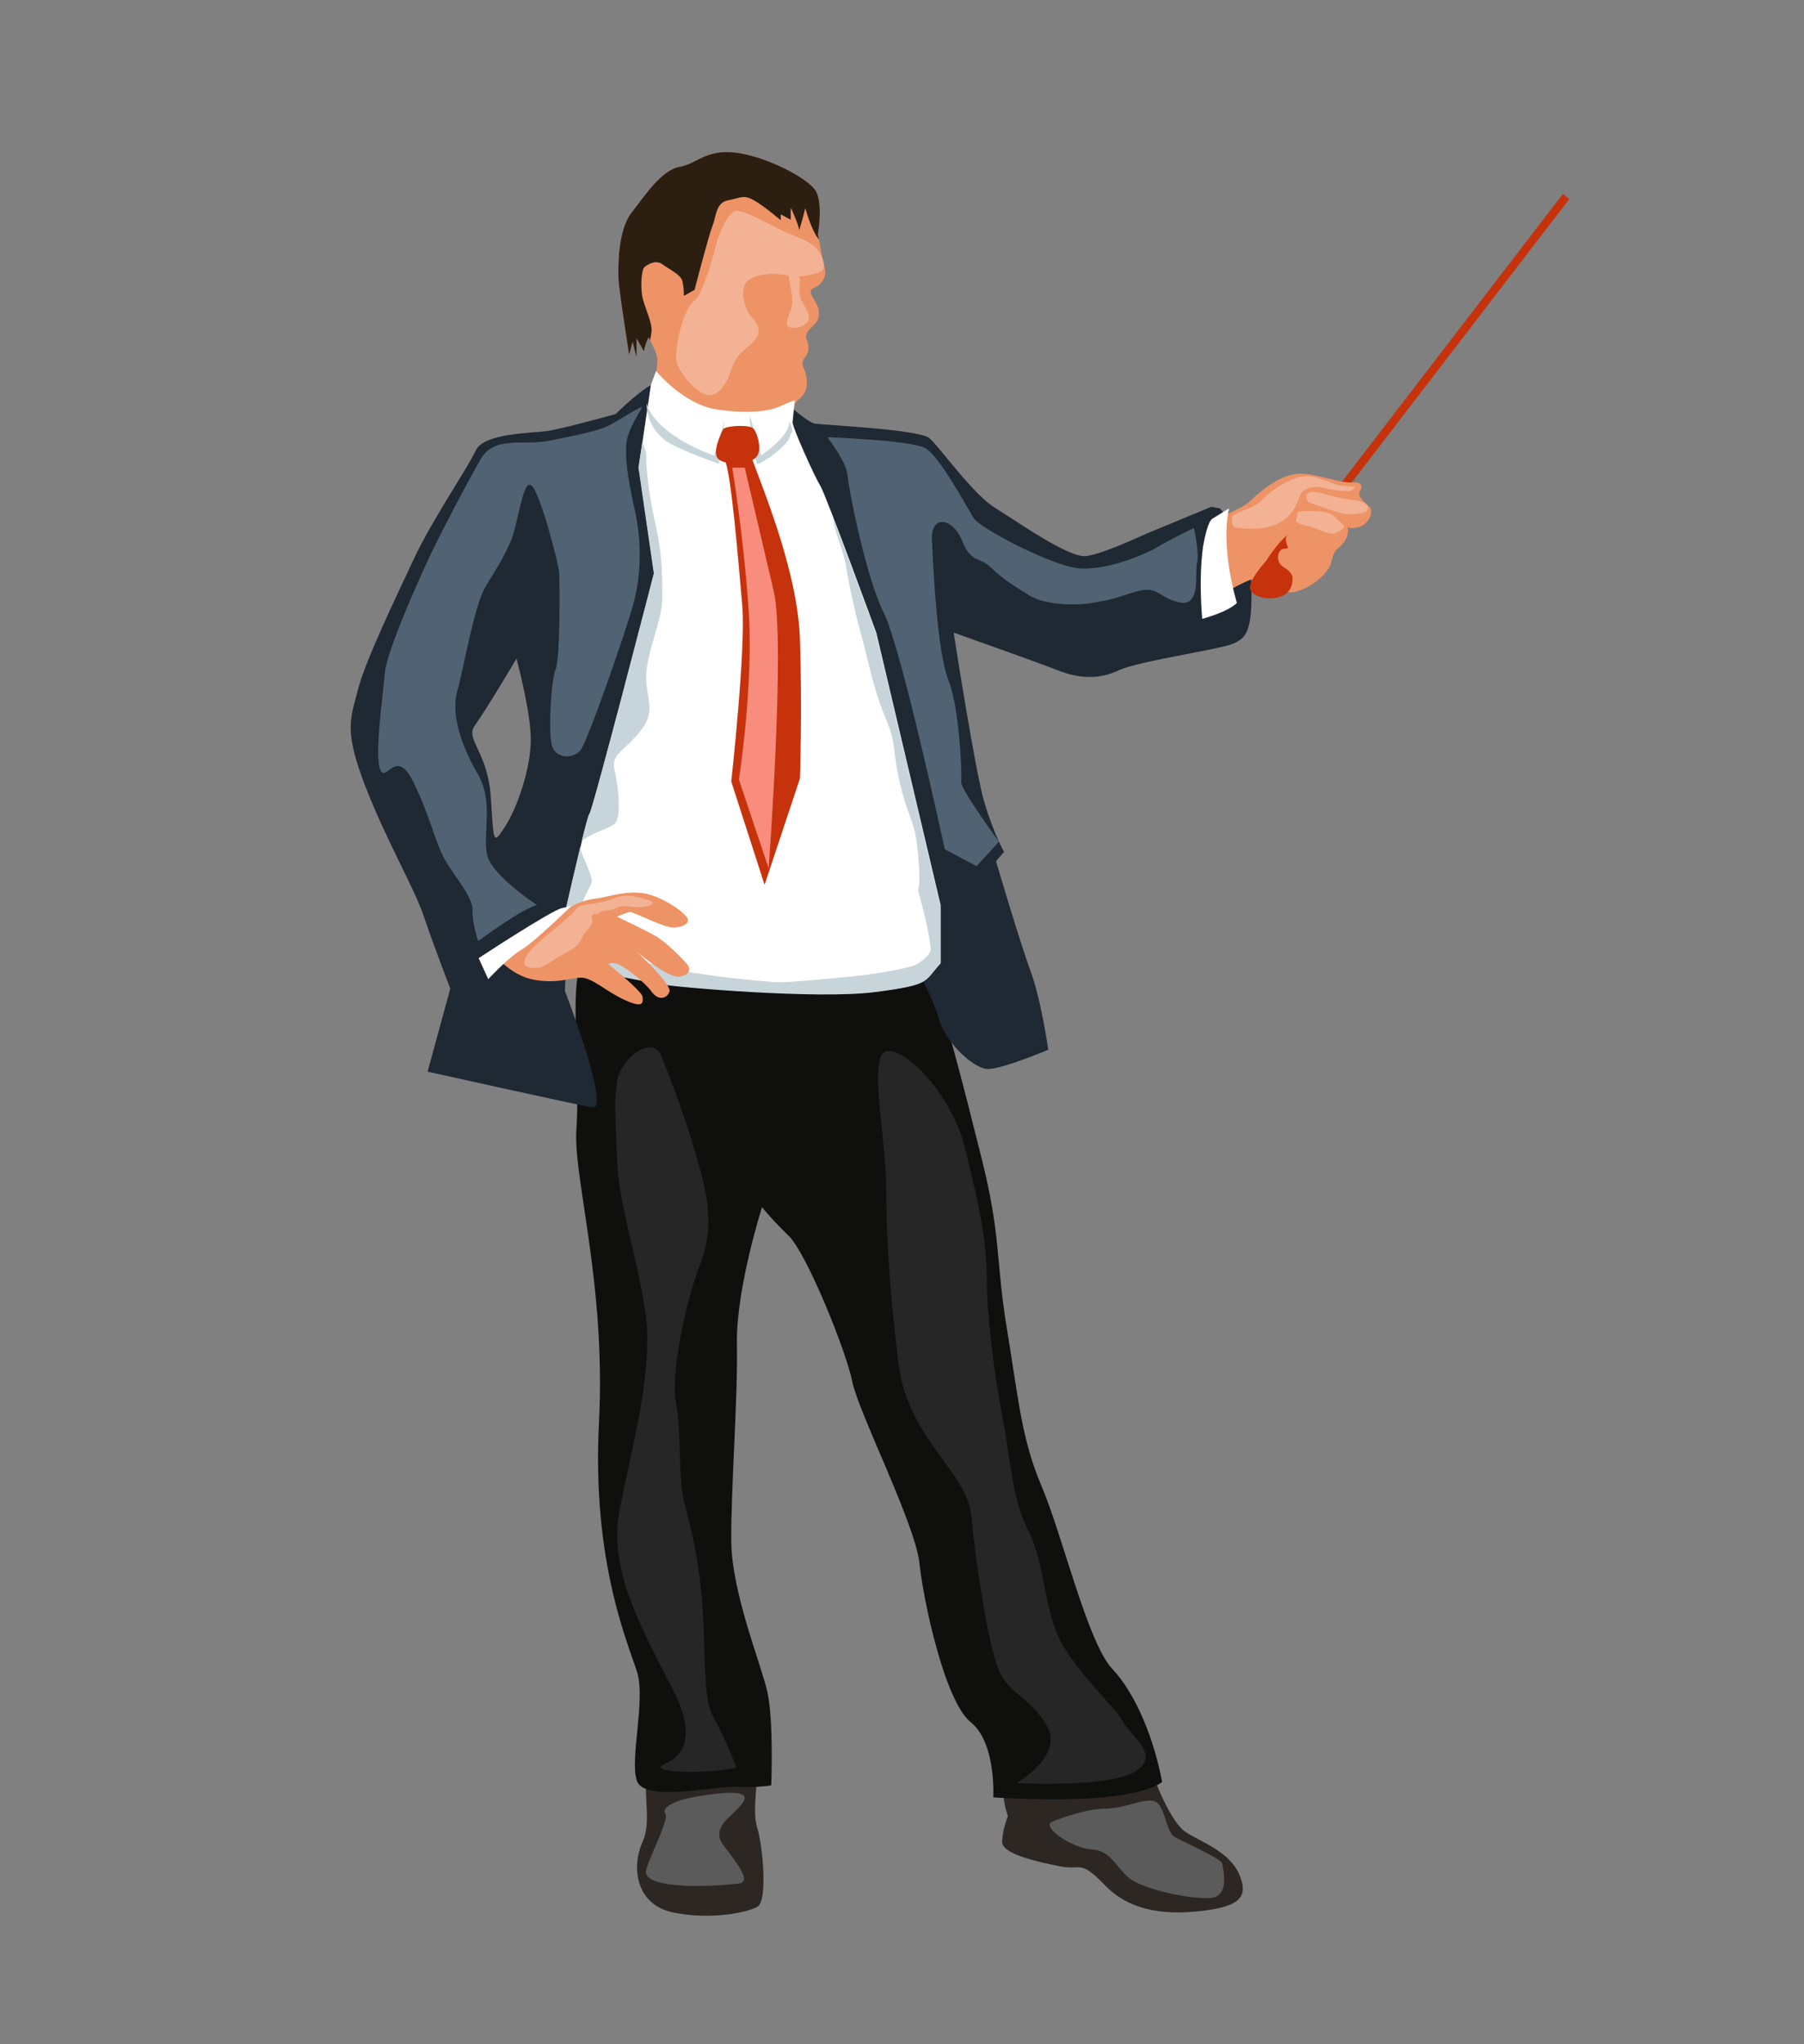 <?xml version="1.0" encoding="utf-8"?>
<!-- Generator: Adobe Illustrator 17.0.0, SVG Export Plug-In . SVG Version: 6.00 Build 0)  -->
<!DOCTYPE svg PUBLIC "-//W3C//DTD SVG 1.1//EN" "http://www.w3.org/Graphics/SVG/1.1/DTD/svg11.dtd">
<svg version="1.1" id="Layer_1" xmlns="http://www.w3.org/2000/svg" xmlns:xlink="http://www.w3.org/1999/xlink" x="0px" y="0px"
	 width="355px" height="402px" viewBox="0 0 355 402" enable-background="new 0 0 355 402" xml:space="preserve">
<rect x="0" y="0" width="355" height="402" fill="#808080" stroke="none"/>
<g>
	
		<rect x="246.03" y="68.553" transform="matrix(0.609 -0.793 0.793 0.609 56.235 252.852)" fill="#C6320C" width="77.356" height="1.614"/>
	<path fill="#2D2724" d="M226.188,346.911c0.908,3.254,4.238,11.503,7.114,13.395c2.876,1.892,8.552,3.784,10.519,8.249
		s0.151,6.281-6.66,7.189c-6.811,0.908-14.378,0.53-19.6-4.843c-5.222-5.373-4.54-2.951-9.081-3.859
		c-4.541-0.908-11.352-2.422-11.276-4.843s1.135-4.995,1.135-4.995s-2.649-7.416,0.832-10.292
		C202.652,344.035,226.188,346.911,226.188,346.911z"/>
	<path fill="#2D2724" d="M149.073,347.743c-0.227,5.297-0.984,8.779,0,11.957c0.984,3.178,2.043,14.076,0,15.287
		c-2.043,1.211-9.384,2.657-16.649,1.139c-7.265-1.518-8.249-8.883-5.978-13.866c2.27-4.982-1.06-12.171,2.195-15.047
		C131.895,344.338,149.073,347.743,149.073,347.743z"/>
	<path fill="#0F0F0E" d="M228.685,350.467c0,0-2.245,2.169-11.73,3.027c-9.485,0.858-21.492,0-21.492,0s0.605-10.747-4.44-14.782
		c-5.045-4.036-9.282-23.612-10.09-31.28c-0.808-7.668-12.008-29.664-13.219-35.719s-8.979-25.226-12.511-28.657
		c-3.532-3.431-5.247-5.65-5.247-5.65s-5.147,16.145-4.944,26.941c0.202,10.796-1.211,28.858-1.11,38.847
		c0.101,9.989,5.751,23.812,7.063,29.362c1.312,5.55,0.807,18.566,0.807,18.566s-2.623,0.504-6.76,0.303
		c-4.137-0.202-18.109,3.028-19.649-1.11c-1.54-4.137,1.742-15.942,0-21.492c-1.742-5.55-8.907-21.593-7.494-49.038
		c1.413-27.445-5.146-48.333-4.439-57.716c0.706-9.384-1.311-29.16,0.908-31.986c2.219-2.825,52.873-1.816,54.487-2.018
		c1.614-0.202,9.182-9.383,13.319,1.312c4.137,10.695,7.063,22.703,10.998,38.343c3.935,15.64,2.724,19.877,5.045,33.903
		c2.321,14.025,2.825,21.392,6.861,30.876c4.036,9.484,8.981,30.573,13.824,35.719C223.715,333.365,227.197,342.446,228.685,350.467
		z"/>
	<path fill="#ED9366" d="M159.918,58.459c1.138,1.865,1.538,2.749,1.059,4.262c-0.478,1.514-3.027,2.27-2.167,4.286
		c0.86,2.022-0.327,3.081-0.63,3.584c-0.303,0.502-0.279,1.186-0.176,1.435c0.097,0.254,2.246,4.389-0.987,6.66
		c-1.459,1.289-2.083,5.364-2.083,5.364s-2.912,5.739-16.933,1.901c-6.46-2.089-9.438-5.576-9.438-5.576s0.793-8.512,0.793-9.723
		c0-0.926-0.95-2.803-1.428-3.735c-0.151-0.284-0.254-0.484-0.273-0.539c-0.073-0.224-1.029,2.289-0.89,2.797
		c-0.236-0.424-1.496-2.61-1.496-2.61v3.712l-0.793-3.064c0,0-0.678,2.682-0.678,2.567c0-0.109-2.01-12.671-2.083-14.905
		c-0.079-2.234-0.187-9.499,2.537-13.016c2.724-3.517,5.976-8.44,9.457-9.045c3.481-0.605,5.109-3.481,11.012-2.797
		c5.903,0.678,14.53,5.067,15.892,7.676c1.362,2.616,0.339,8.367,0.339,8.367s0.073,0.412,0.194,1.041
		c0.309,1.677,0.92,4.892,1.168,5.69c0.339,1.102-0.151,2.313-1.06,3.178C160.348,56.843,158.786,56.588,159.918,58.459z"/>
	<path fill="#2D1E12" d="M160.953,46.06c0,0,0.073,0.412,0.194,1.041c-1.574-1.968-2.664-6.151-2.664-6.151
		s-1.314,5.043-1.259,4.238c0.049-0.805-1.616-4.341-1.616-4.341v2.373l-1.968-1.06v1.162c0,0-3.227-2.779-5.297-3.935
		c-2.071-1.162-2.573-0.454-5.043,0c-2.476,0.454-2.325,3.124-3.081,4.995c-0.757,1.865-3.53,12.611-3.53,12.611l-2.119,1.211
		c0,0,0.048-1.713-0.309-2.978c-0.364-1.259-2.519-2.216-3.881-3.227c-1.362-1.011-2.924,0.049-3.53,0.503
		c-0.605,0.454-0.805,3.481-0.502,5.552c0.303,2.07,2.064,5.346,1.865,7.114c-0.049,0.436-0.151,1.06-0.284,1.75
		c-0.151-0.284-0.254-0.484-0.273-0.539c-0.073-0.224-1.029,2.289-0.89,2.797c-0.236-0.424-1.496-2.61-1.496-2.61v3.712
		l-0.793-3.064c0,0-0.678,2.682-0.678,2.567c0-0.109-2.01-12.671-2.083-14.905c-0.079-2.234-0.187-9.499,2.537-13.016
		c2.724-3.517,5.976-8.44,9.457-9.045c3.481-0.605,5.109-3.481,11.012-2.797c5.903,0.678,14.53,5.067,15.892,7.676
		C161.976,40.309,160.953,46.06,160.953,46.06z"/>
	<path fill="#1F2934" d="M154.825,79.319c0,0,4.086,3.784,5.6,4.011c1.514,0.227,20.357,1.135,22.4,2.8
		c2.043,1.665,8.476,10.973,13.016,13.773c4.54,2.8,14.53,9.914,17.935,9.46c3.406-0.454,10.292-3.784,13.243-4.995
		c2.951-1.211,11.352-4.692,11.352-4.692l1.665,0.303c0,0,5.978,6.13,6.205,15.06c0.227,8.93-0.908,10.443-3.632,11.578
		c-2.725,1.135-18.617,3.406-22.476,5.222c-3.86,1.816-7.719,1.665-11.957,0c-4.238-1.665-20.508-7.416-20.508-7.416
		s4.238,27.395,6.054,33.449c1.816,6.054,3.86,9.687,3.86,9.687l-1.589,1.816c0,0,4.692,15.892,6.811,21.643
		c2.119,5.751,3.481,15.438,3.481,15.438s-9.308,3.935-12.033,3.784c-2.724-0.151-8.4-5.297-9.611-10.216
		c-1.211-4.919-11.049-22.173-12.033-28c-0.984-5.827-3.103-23.077-3.481-27.241c-0.378-4.165-6.205-20.132-6.205-26.716
		c0-6.584-6.205-17.708-5.449-24.065c0.757-6.357-3.633-12.562-3.633-12.562L154.825,79.319z"/>
	<path fill="#1F2934" d="M127.505,143.794c3.56-7.338,7.041-23.684,6.738-31.179c-0.303-7.489-0.987-11.878-3.481-20.584
		c-2.5-8.7-1.592-16.649-1.592-16.649c-1.968,0.079-8.022,6.054-8.022,6.054s-10.365,2.876-13.47,3.33
		c-3.1,0.454-12.484,0.381-14.076,3.862c-1.586,3.481-8.548,13.543-12.181,21.341c-3.632,7.792-9.535,19.979-10.976,25.651
		c-1.435,5.679-2.876,7.87,1.441,18.998c4.311,11.122,9.535,19.749,11.503,25.579c1.968,5.824,5.219,14.227,5.219,14.227
		l-4.462,16.346c0,0,28.606,6.357,32.39,7.035c3.784,0.684-5.376-22.927-5.376-22.927s0.454-13.924,2.803-19.603
		C116.305,169.602,123.951,151.137,127.505,143.794z M104.451,145.786c-0.103,5.552-2.627,13.016-5.049,16.752
		c-2.422,3.735-2.216,3.33-2.821-5.751c-0.605-9.081-5.146-11.4-3.13-14.124c2.016-2.724,8.185-13.119,8.185-13.119
		S104.548,140.24,104.451,145.786z"/>
	<path fill="#FFFFFF" d="M185.095,189.428c-3.33,3.63-1.741,4.162-12.941,5.6s-38.746-0.908-42.454-1.589
		c-3.708-0.681-20.735-4.011-20.735-4.011s6.508-29.211,7.038-29.363c0.53-0.151,12.714-47.374,12.714-47.374l-3.027-20.811
		l2.385-16.122l1.02-2.798c0,0,5.373,6.584,11.957,7.568c6.584,0.984,10.595,0.227,12.411-0.605
		c1.816-0.832,2.951-1.211,2.951-1.211s-0.378,3.405-0.454,4.314c-0.076,0.908,4.314,10.67,5.449,12.487
		c1.135,1.816,11.049,28.984,11.049,28.984l12.638,53.503V189.428z"/>
	<path fill="#C7D5DB" d="M185.042,178.098v11.43c-3.33,3.627-1.738,4.159-12.938,5.6c-11.2,1.435-38.746-0.908-42.458-1.592
		c-3.705-0.678-20.735-4.008-20.735-4.008s3.148-14.13,5.242-22.787c0.594,2.228,2.761,5.86,2.204,7.071
		c-0.551,1.211-3.275,5.6-1.61,7.265c1.665,1.665,6.526,6.284,13.392,8.451c6.871,2.173,22.963,3.657,25.373,3.657
		c2.403,0,10.274-0.757,14.814-1.211c4.541-0.454,10.897-1.665,11.957-2.27c1.06-0.605,2.876-1.895,2.876-3.07
		c0-1.168-1.211-7.071-2.119-10.098s0.303,0.303-0.303-7.568c-0.605-7.87-1.665-6.962-3.481-14.227
		c-1.816-7.265-0.605-7.84-3.027-13.61c-2.422-5.763-3.481-11.666-4.54-15.45c-1.06-3.784-2.379-9.305-3.179-14.227
		c-0.478-2.967-2.367-7.041-2.621-9.698c3.3,8.542,8.518,22.842,8.518,22.842L185.042,178.098z"/>
	<path fill="#C7D5DB" d="M114.426,165.609c0.787-3.191,1.381-5.4,1.526-5.443c0.527-0.151,12.714-47.373,12.714-47.373
		l-3.027-20.814l0.763-5.14l0.757,2.246c0,4.51,0.757,9.202,1.968,14.651s1.211,9.935,1.211,13.973
		c0,4.038-3.027,10.546-3.178,15.087c-0.151,4.541,2.234,6.962-1.308,11.2c-3.536,4.238-5.63,4.238-4.886,7.568
		c0.745,3.33,1.375,9.232,0,10.443C119.839,162.999,115.613,164.047,114.426,165.609z"/>
	<path fill="#ED9366" d="M97.21,187.586c0,0,12.99-7.377,14.505-8.728c1.514-1.35,3.985-1.968,5.827-2.17
		c1.842-0.202,6.458-1.892,10.318-0.731c3.859,1.161,7.492,4.061,7.517,4.919c0.025,0.858-0.909,1.437-2.75,1.564
		c-1.841,0.126-7.946-3.178-8.753-3.052c-0.807,0.126-2.447,0.908-2.447,0.908s5.171,2.446,7.467,3.733
		c2.296,1.286,5.625,4.793,6.281,5.55c0.656,0.757,0.858,2.144-1.463,2.497c-2.321,0.353-8.451-4.944-8.451-4.944
		s6.988,6.483,6.483,7.896c-0.504,1.413-2.194,1.842-3.531,0c-1.337-1.842-4.768-4.516-6.281-5.247s-2.195-0.151-2.195-0.151
		s6.634,5.322,6.71,6.407c0.076,1.085,0.303,2.347-3.406,0.682c-3.708-1.665-6.458-4.415-8.653-4.44
		c-2.195-0.025-4.389,1.237-9.207,0.429C100.363,191.9,97.21,187.586,97.21,187.586z"/>
	<path fill="#ED9366" d="M236.584,119.049c0,0,0.453-13.369,1.413-15.438c0.959-2.069,5.903-2.977,8.224-5.247
		c2.321-2.27,6.054-5.095,9.384-5.196c3.33-0.101,7.971,1.866,10.342,1.715c2.371-0.151,2.12,0.857,1.615,1.866
		c-0.505,1.009,1.059,1.968,1.917,2.927c0.858,0.958-0.051,3.33-1.968,3.935c-1.917,0.605-2.371,0-2.371,0s0.555,1.16-0.555,2.825
		c-1.11,1.665-1.815,1.311-2.321,3.027c-0.505,1.716-0.251,1.816-1.665,3.431c-1.413,1.615-3.835,3.179-6.155,3.582
		c-2.32,0.403-6.104-3.229-8.324-2.472C243.899,114.761,236.584,119.049,236.584,119.049z"/>
	<path fill="#C6320C" d="M249.146,110.321c0,0-3.834,4.188-3.077,5.701c0.757,1.514,3.83,2.154,6.205,1.211s2.068-3.734,2.068-3.734
		s-0.081-1.009-1.755-1.968c-1.675-0.958-1.201-3.482,0-3.582c1.201-0.1,0.847-0.403,0.847-0.403s-1.008-1.765,0.202-2.573
		C251.315,106.764,249.146,110.321,249.146,110.321z"/>
	<g>
		<path fill="#C7D5DB" d="M147.581,81.816l2.195,7.719c0,0,5.897-3.76,5.522-6.913c1.137,2.859,0.485,1.918,0.017,3.507
			c-0.468,1.589-5.766,5.449-6.296,5.07c-0.53-0.378-1.438-8.173-1.438-8.173V81.816z"/>
		<path fill="#C7D5DB" d="M142.587,82.724l-2.05,6.887c0,0-11.345-3.784-13.313-10.292c0.076,3.405,1.589,5.55,3.557,7.202
			s10.67,4.705,10.67,4.705L142.587,82.724z"/>
		<path fill="#C6320C" d="M142.375,84.316c1.045-0.646,5.19-0.83,5.918,0c0.727,0.83,1.9,4.479,0.349,5.776
			s-6.707,1.524-7.553-0.179C140.241,88.211,142.375,84.316,142.375,84.316z"/>
		<path fill="#C6320C" d="M147.581,89.081c1.968,5.751,9.384,22.805,9.838,36.678c0.454,13.874,0,27.344,0,27.344l-6.962,20.91
			l-6.558-20.304c0,0,2.912-26.184,2.162-34.66c-0.75-8.476-2.162-26.133-3.474-28.706C141.275,87.77,147.581,89.081,147.581,89.081
			z"/>
	</g>
	<path fill="#FFFFFF" d="M241.869,99.975c0,0-1.907,6.405,1.524,18.615c-1.816,1.816-6.809,3.118-6.809,3.118
		s-0.758-7.457,0.15-14.167c0.908-5.247,1.816-5.499,1.816-5.499L241.869,99.975z"/>
	<path fill="#FFFFFF" d="M112.446,178.162c0,0-7.355,7.203-9.827,8.615c-2.472,1.412-6.541,5.802-6.541,5.802l-1.885-4.137
		c0,0,14.28-9.384,16.373-9.838C112.659,178.15,112.446,178.162,112.446,178.162z"/>
	<path fill="#262626" d="M144.934,347.646c-5.449,1.211-14.328,1.009-14.934,0c-0.605-1.009,9.687-1.412,2.22-15.741
		c-7.467-14.328-12.31-24.015-10.292-34.912c2.018-10.897,6.861-27.446,5.045-39.15c-1.816-11.704-5.156-20.786-5.504-29.261
		c-0.348-8.476-0.661-12.109,0-16.145c0.661-4.036,6.917-9.282,8.733-4.641c1.816,4.641,4.238,10.898,6.458,18.364
		c2.219,7.467,4.232,14.328,1.208,22.199c-3.024,7.87-5.888,21.593-4.86,27.445c1.028,5.852,0.594,13.723,1.315,17.961
		c0.722,4.238,2.331,7.669,3.544,18.162c1.214,10.494,0.205,21.795,2.425,25.629C142.512,341.39,144.934,347.646,144.934,347.646z"
		/>
	<path fill="#262626" d="M200.026,350.673c0,0,9.283-5.247,6.054-11.099c-3.229-5.853-7.669-6.256-9.687-11.503
		c-2.018-5.247-4.44-20.987-5.247-29.867c-0.807-8.88-12.511-15.135-14.328-30.069c-1.816-14.934-2.422-24.822-2.422-34.508
		c0-9.687-3.632-25.831,0-26.84c3.633-1.009,12.79,8.475,15.375,18.566c2.585,10.09,4.402,18.567,4.402,25.63
		c0,7.063,1.347,18.694,3.095,27.711c1.748,9.017,1.748,15.677,5.179,22.538c3.431,6.861,2.826,15.942,6.862,22.602
		c4.036,6.66,9.964,11.704,11.642,14.732c1.677,3.027,7.731,6.715,2.283,9.916C217.785,351.682,200.026,350.673,200.026,350.673z"/>
	<path fill="#5B5B5B" d="M145.338,370.449c-7.389,0.825-19.373,0.909-18.162-2.825c1.211-3.734,4.541-9.889,3.734-10.999
		c-0.808-1.11,1.933-2.523,5.305-3.128c3.372-0.605,11.748-2.016,10.133,0.758c-1.615,2.774-6.861,4.893-3.935,8.727
		C145.338,366.817,147.944,370.158,145.338,370.449z"/>
	<path fill="#5B5B5B" d="M207.039,358.291c1.194-0.518,6.66-2.573,10.443-2.573s7.585-2.104,9.687-1.462
		c2.101,0.641,2.27,6.036,3.935,7.003c1.665,0.967,9.233,4.297,9.384,5.205c0.151,0.908,1.665,6.508-2.27,6.811
		c-3.935,0.303-13.319-1.665-16.043-3.935c-2.724-2.27-3.481-5.336-7.416-5.62C210.823,363.437,204.834,359.248,207.039,358.291z"/>
	<path fill="#516272" d="M105.699,178.014c0,0-8.677-5.651-9.787-9.687c-1.11-4.036,1.412-10.493-1.917-16.144
		c-3.33-5.651-5.247-11.907-4.036-16.145c1.211-4.238,3.33-16.851,5.55-20.584c2.219-3.733,3.43-5.448,4.944-8.879
		c1.514-3.431,2.422-12.513,4.137-11.1c1.715,1.413,5.348,15.439,5.449,17.154c0.101,1.715,0.238,16.548-0.688,18.969
		c-0.926,2.422-1.431,11.704-0.825,14.732c0.605,3.027,4.339,2.983,5.751,1.139s8.476-22.126,10.191-28.079
		c1.715-5.953,1.917-12.511,0.404-19.272c-1.513-6.761-1.816-9.99-1.615-12.815c0.202-2.825,2.826-6.463,3.027-7.116
		s-4.843,2.778-6.861,3.686c-2.018,0.908-6.313,1.816-11.481,2.825c-5.168,1.009-10.718-1.11-13.442,3.734
		c-2.724,4.843-6.861,12.613-9.586,18.264c-2.724,5.65-8.88,19.676-9.182,23.611s-2.119,16.345-0.908,19.07
		c1.211,2.724,3.028-4.54,6.458,2.321c3.43,6.861,4.339,12.108,6.357,15.538c2.018,3.431,5.449,7.265,5.348,9.788
		c-0.101,2.523,1.11,6.053,1.11,6.053S102.974,178.519,105.699,178.014z"/>
	<path fill="#516272" d="M162.809,85.992c0,0,16.448,0.567,19.273,2.15c2.825,1.583,8.173,11.573,9.484,13.692
		c1.312,2.119,14.126,8.678,19.676,9.788c5.55,1.11,14.228-2.624,16.548-4.036c2.32-1.412,7.164-3.748,7.164-3.748
		s1.11,5.161,0.605,6.877c-0.504,1.715,0.908,8.673-3.431,7.767c-4.338-0.906-4.136-3.429-8.576-2.117
		c-4.44,1.312-4.137,1.469-8.577,2.198c-4.439,0.728-9.888,0.123-12.31-1.391c-2.422-1.514-5.449-3.329-7.669-5.549
		c-2.22-2.22-3.834-0.706-5.65-5.247c-1.816-4.541-6.156-5.247-5.954-0.303c0.202,4.945,1.01,22.098,3.229,27.647
		c2.219,5.549,2.724,18.767,2.522,20.079c-0.202,1.312,7.437,11.745,7.437,11.745l-4.41,4.804l-6.256-3.33
		c0,0-8.576-39.755-12.007-46.516c-3.431-6.761-6.913-24.239-7.114-26.963C166.594,90.813,162.809,85.992,162.809,85.992z"/>
	<path fill="#F3B294" d="M160.811,49.018c-1.257-1.625-4.541-2.573-6.667-3.557c-2.126-0.984-7.939-4.389-9.452-3.935
		c-1.514,0.454-3.254,4.238-4.011,7.492c-0.757,3.254-2.939,9.338-3.784,9.896c-2.497,1.647-3.859,8.645-3.859,11.294
		c0,2.649,3.33,6.205,5.297,7.189c1.968,0.984,4.162-0.378,5.524-4.54c1.362-4.162,3.633-4.238,4.995-6.433
		c1.362-2.195-0.757-3.557-1.522-4.843s-2.034-4.995,0-6.508c2.034-1.514,5.987-1.362,7.728-0.832c0.04,0.012,0.087,0.02,0.13,0.031
		c0.148,1.232,0.821,3.91,0.702,5.322c-0.151,1.797-1.06,2.82-1.06,4.106c0,1.287,3.178,0.908,4.062-0.378
		c0.883-1.287-0.354-2.573-1.11-4.087c-0.757-1.514-0.41-2.952-0.353-4.313c0.008-0.179-0.101-0.363-0.271-0.536
		c1.771-0.115,3.802-0.638,4.467-1.054C162.594,52.726,162.068,50.643,160.811,49.018z"/>
	<path fill="#F3B294" d="M103.201,188.897c0.279-1.055,1.766-2.777,3.532-4.239c1.765-1.462,4.844-3.934,5.878-4.993
		c1.033-1.059,0.782-1.463,2.749-1.766c1.968-0.303,3.599-0.462,5.196-1.11c1.597-0.648,2.674-0.756,4.086-0.504
		c1.413,0.252,3.329,0.807,3.683,1.06c0.353,0.252,0.151,0.908-2.119,1.06c-2.27,0.151-3.733-0.555-4.893,0.151
		c-1.161,0.706-3.28,0.454-3.28,0.908c0,0.454-1.968-0.05-1.564,1.211c0.404,1.261-0.706,1.867-1.412,2.876
		c-0.706,1.009-0.958,2.391-3.027,3.44c-2.069,1.049-4.995,3.219-5.852,3.32C105.32,190.41,102.747,190.612,103.201,188.897z"/>
	<path fill="#F3B294" d="M242.534,101.452c2.043-1.287,4.389-1.514,6.13-3.406c1.741-1.892,5.825-4.388,8.324-4.389
		c2.499-0.001,5.524,1.589,6.281,1.741c0.757,0.151,2.876,0.303,3.254,0.303c0.378,0-0.227,0.908-1.211,0.908
		c-0.984,0-3.721-0.303-4.812-0.681c-1.091-0.378-3.512-0.151-4.345,0.984c-0.832,1.135-1.059,4.011-4.238,5.827
		c-3.178,1.816-7.137,1.135-8.525,1.06C242.004,103.722,242.534,101.452,242.534,101.452z"/>
	<path fill="#F3B294" d="M257.594,98.821c-0.454-0.093-1.135-2.061,0.605-2.061c1.741,0,2.876,0.623,4.843,1.031
		s4.447,0.618,5.222,1.031c0.775,0.413,1.287,1.071,0.605,1.7c-0.681,0.628-2.8,0.628-3.86,0.628
		C263.951,101.149,257.594,98.821,257.594,98.821z"/>
	<path fill="#F3B294" d="M255.021,102.284c0.53-1.284-0.303-1.711,1.741-1.764c2.043-0.053,4.843,0.075,5.6,0.882
		c0.757,0.806,1.892,1.563,2.119,2.017c0.227,0.454-1.286,1.368-2.119,1.554c-0.832,0.186-4.087-1.403-4.843-1.479
		C256.761,103.419,254.806,102.806,255.021,102.284z"/>
	<path fill="#F88C7D" d="M151.256,170.782c0,0,3.33-44.602,1.009-54.489c-2.321-9.886-5.708-24.316-5.708-24.316h-2.465
		c0,0,2.219,13.218,3.229,27.95s-1.917,33.399-1.917,33.399L151.256,170.782z"/>
</g>
</svg>

